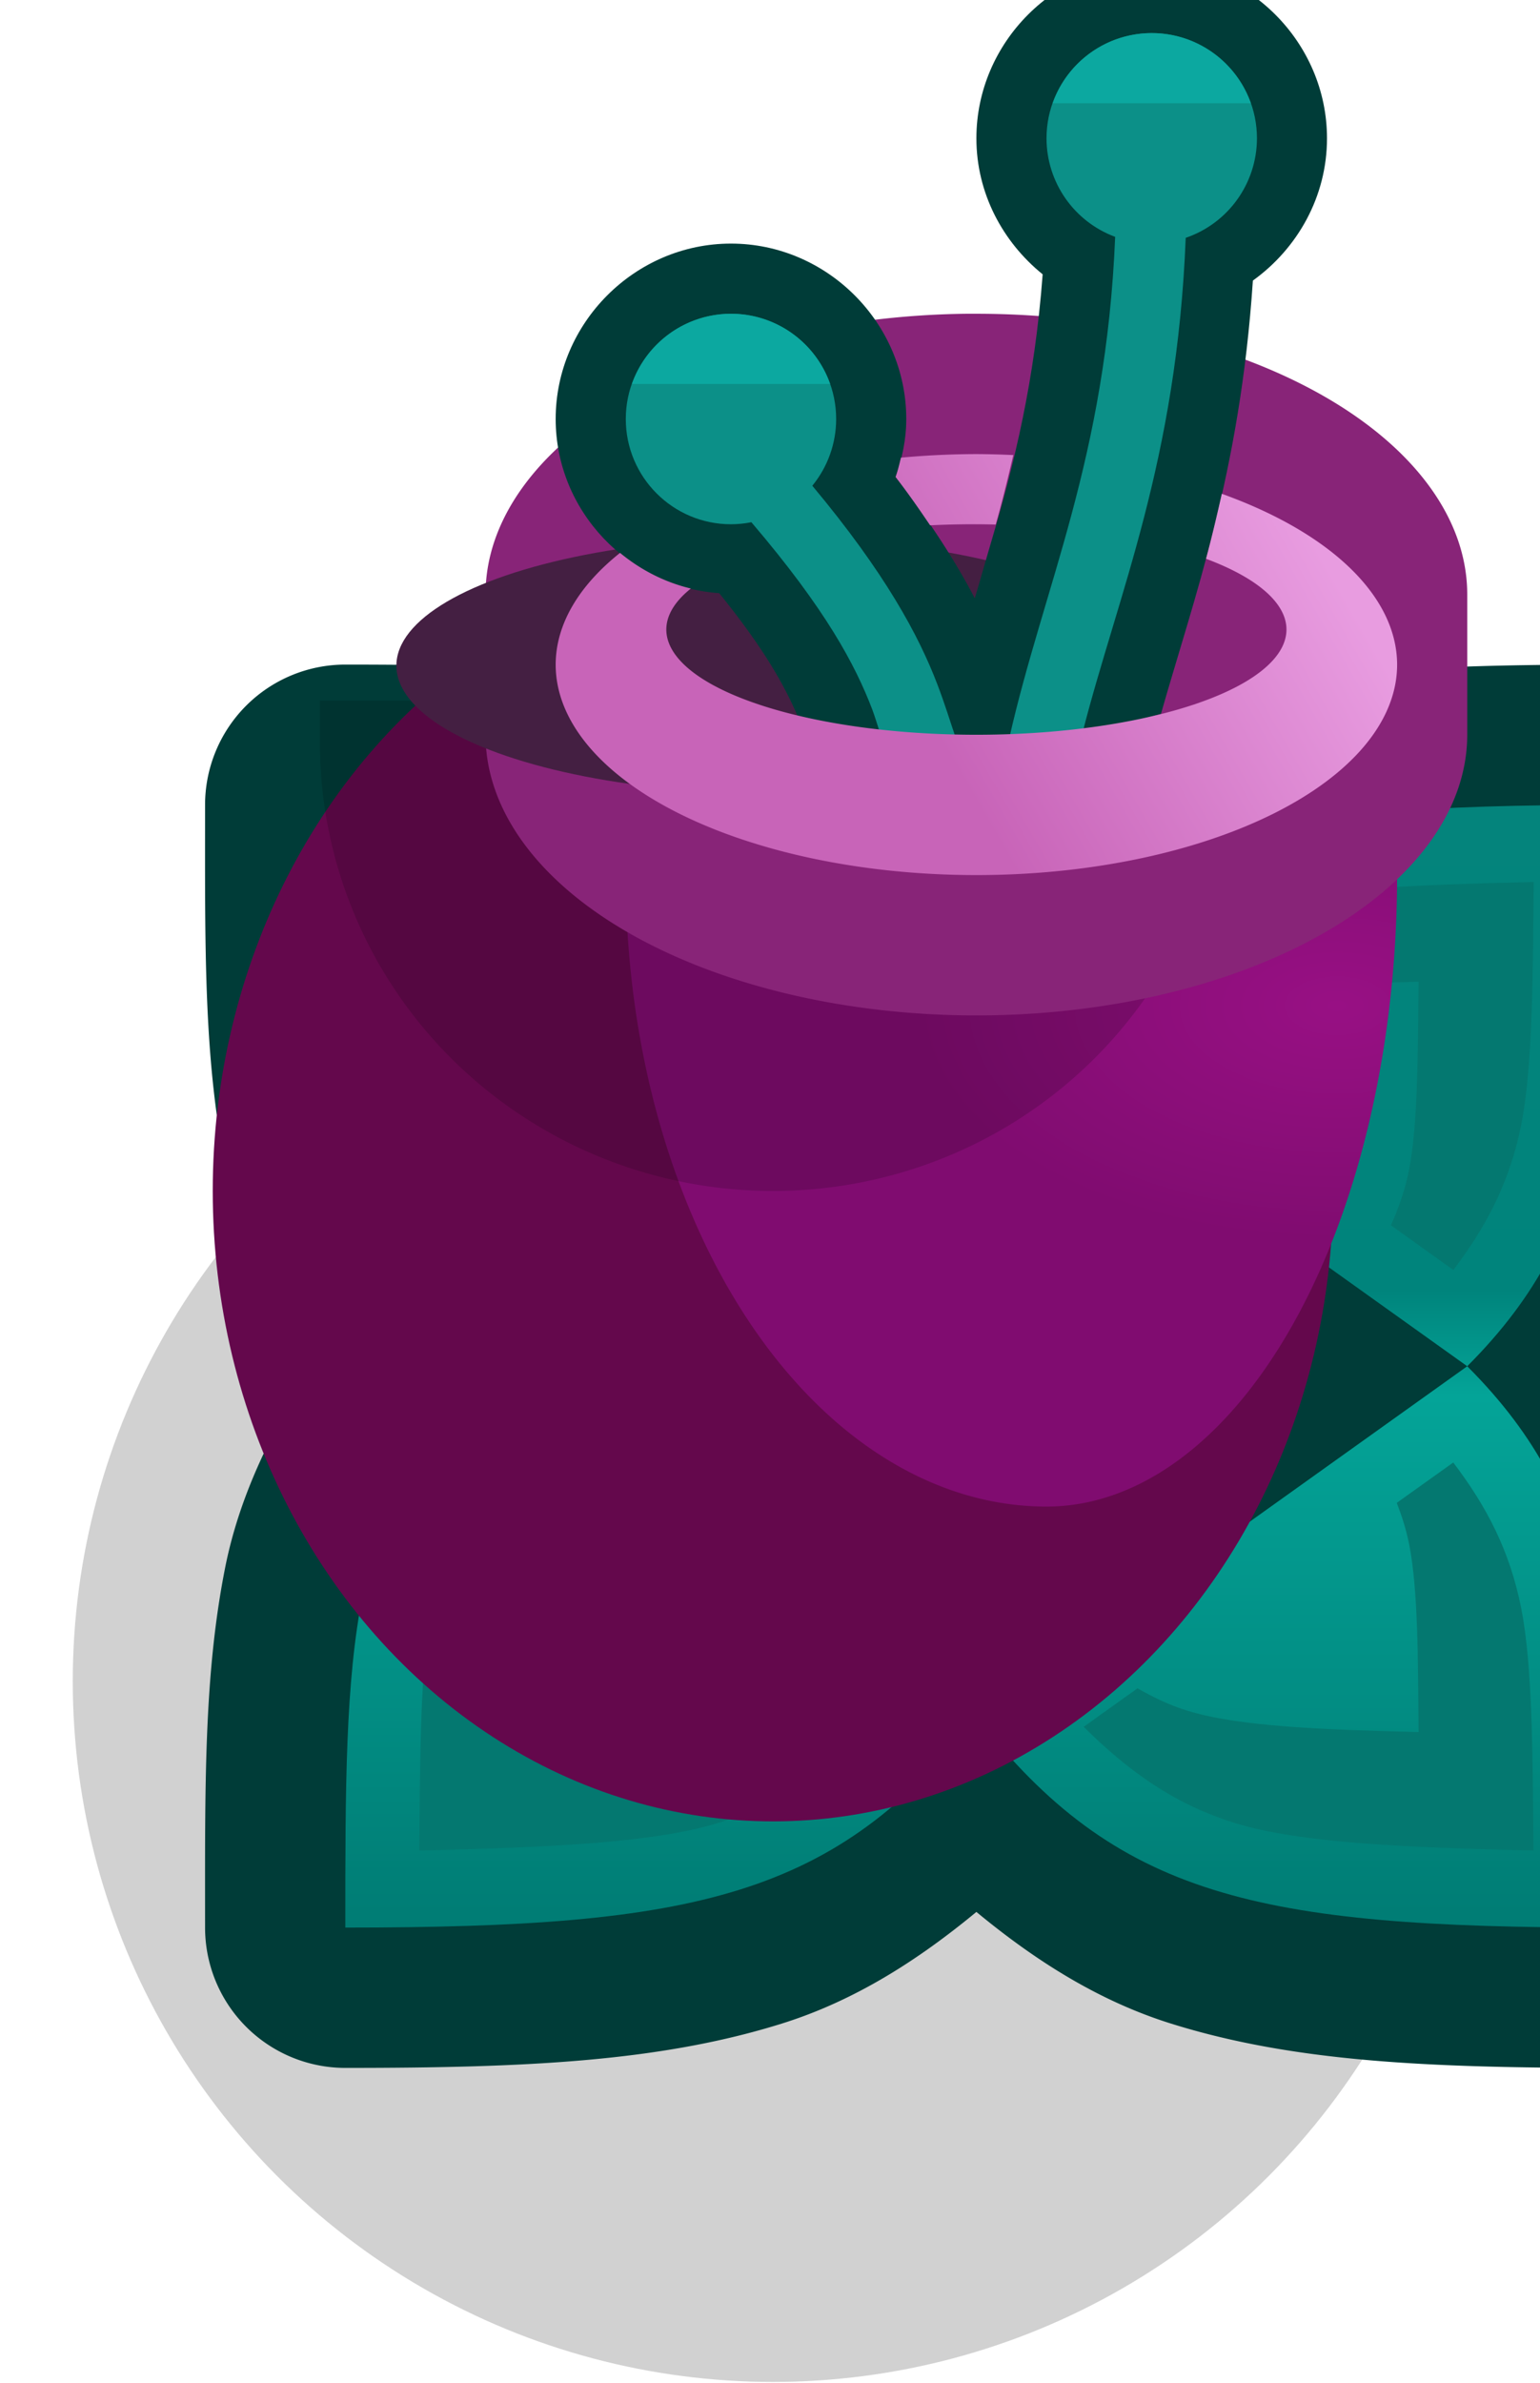 <?xml version="1.0" encoding="UTF-8" standalone="no"?>
<svg
   xmlns:dc="http://purl.org/dc/elements/1.1/"
   xmlns:cc="http://creativecommons.org/ns#"
   xmlns:rdf="http://www.w3.org/1999/02/22-rdf-syntax-ns#"
   xmlns:svg="http://www.w3.org/2000/svg"
   xmlns="http://www.w3.org/2000/svg"
   xmlns:xlink="http://www.w3.org/1999/xlink"
   xmlns:sodipodi="http://sodipodi.sourceforge.net/DTD/sodipodi-0.dtd"
   xmlns:inkscape="http://www.inkscape.org/namespaces/inkscape"
   width="0.291mm"
   height="0.45mm"
   viewBox="0 0 0.291 0.45"
   version="1.1"
   id="svg3893"
   inkscape:version="1.0 (4035a4fb49, 2020-05-01)"
   sodipodi:docname="alien_plant.svg">
  <defs
     id="defs3887">
    <linearGradient
       gradientUnits="userSpaceOnUse"
       y2="-324"
       x2="1837"
       y1="-308"
       x1="1837"
       id="linearGradient2834"
       xlink:href="#linearGradient2832"
       inkscape:collect="always" />
    <linearGradient
       id="linearGradient2832"
       inkscape:collect="always">
      <stop
         id="stop2828"
         offset="0"
         style="stop-color:#007c74;stop-opacity:1;" />
      <stop
         style="stop-color:#04a498;stop-opacity:1"
         offset="0.474"
         id="stop2836" />
      <stop
         id="stop2838"
         offset="0.568"
         style="stop-color:#00847c;stop-opacity:1" />
      <stop
         id="stop2830"
         offset="1"
         style="stop-color:#04847c;stop-opacity:1" />
    </linearGradient>
    <radialGradient
       gradientUnits="userSpaceOnUse"
       gradientTransform="matrix(1.091,-6.4111158e-6,3.5705682e-6,0.608,-168.281,-125.959)"
       r="5.5"
       fy="-321"
       fx="1851"
       cy="-321"
       cx="1851"
       id="radialGradient2942"
       xlink:href="#linearGradient2940"
       inkscape:collect="always" />
    <linearGradient
       id="linearGradient2940"
       inkscape:collect="always">
      <stop
         id="stop2936"
         offset="0"
         style="stop-color:#981084;stop-opacity:1" />
      <stop
         id="stop2938"
         offset="1"
         style="stop-color:#800c70;stop-opacity:1" />
    </linearGradient>
    <linearGradient
       gradientTransform="scale(3.78)"
       gradientUnits="userSpaceOnUse"
       y2="-86.797"
       x2="489.579"
       y1="-85.997"
       x1="488.194"
       id="linearGradient2893"
       xlink:href="#linearGradient2891"
       inkscape:collect="always" />
    <linearGradient
       id="linearGradient2891"
       inkscape:collect="always">
      <stop
         id="stop2887"
         offset="0"
         style="stop-color:#c864b8;stop-opacity:1" />
      <stop
         id="stop2889"
         offset="1"
         style="stop-color:#e89ce0;stop-opacity:1" />
    </linearGradient>
  </defs>
  <sodipodi:namedview
     id="base"
     pagecolor="#ffffff"
     bordercolor="#666666"
     borderopacity="1.0"
     inkscape:pageopacity="0.0"
     inkscape:pageshadow="2"
     inkscape:zoom="256"
     inkscape:cx="0.66358121"
     inkscape:cy="1.1932468"
     inkscape:document-units="px"
     inkscape:current-layer="layer1"
     inkscape:document-rotation="0"
     showgrid="false"
     inkscape:window-width="1920"
     inkscape:window-height="1057"
     inkscape:window-x="-8"
     inkscape:window-y="-8"
     inkscape:window-maximized="1" />
  <g
     inkscape:label="Layer 1"
     inkscape:groupmode="layer"
     id="layer1"
     transform="translate(-28.639,-120.356)">
    <g
       id="g3010"
       transform="matrix(0.05,0,0,0.05,4.364,124.801)">
      <ellipse
         ry="2.646"
         rx="2.646"
         cy="-82.55"
         cx="488.421"
         id="ellipse2106-8"
         style="opacity:1;fill:#000000;fill-opacity:0.18;fill-rule:nonzero;stroke:none;stroke-width:1.058;stroke-linecap:round;stroke-linejoin:round;stroke-miterlimit:4;stroke-dasharray:none;stroke-dashoffset:0;stroke-opacity:1;paint-order:markers fill stroke" />
      <path
         id="path2849"
         style="color:#000000;font-style:normal;font-variant:normal;font-weight:normal;font-stretch:normal;font-size:medium;line-height:normal;font-family:sans-serif;font-variant-ligatures:normal;font-variant-position:normal;font-variant-caps:normal;font-variant-numeric:normal;font-variant-alternates:normal;font-variant-east-asian:normal;font-feature-settings:normal;font-variation-settings:normal;text-indent:0;text-align:start;text-decoration:none;text-decoration-line:none;text-decoration-style:solid;text-decoration-color:#000000;letter-spacing:normal;word-spacing:normal;text-transform:none;writing-mode:lr-tb;direction:ltr;text-orientation:mixed;dominant-baseline:auto;baseline-shift:baseline;text-anchor:start;white-space:normal;shape-padding:0;shape-margin:0;inline-size:0;clip-rule:nonzero;display:inline;overflow:visible;visibility:visible;isolation:auto;mix-blend-mode:normal;color-interpolation:sRGB;color-interpolation-filters:linearRGB;solid-color:#000000;solid-opacity:1;vector-effect:none;fill:#003c38;fill-opacity:1;fill-rule:nonzero;stroke:none;stroke-width:4;stroke-linecap:butt;stroke-linejoin:round;stroke-miterlimit:4;stroke-dasharray:none;stroke-dashoffset:0;stroke-opacity:1;color-rendering:auto;image-rendering:auto;shape-rendering:auto;text-rendering:auto;enable-background:accumulate;stop-color:#000000"
         d="m 1837,-326 a 2,2 0 0 0 -2,2 c 0,2 -0.023,3.591 0.289,5.143 0.201,1.008 0.663,1.956 1.248,2.857 -0.585,0.901 -1.046,1.85 -1.248,2.857 -0.31,1.552 -0.289,3.143 -0.289,5.143 a 2,2 0 0 0 2,2 c 2.559,0 4.479,-0.086 6.223,-0.631 1.043,-0.326 1.944,-0.904 2.777,-1.592 0.833,0.688 1.735,1.266 2.777,1.592 1.744,0.545 3.664,0.631 6.223,0.631 a 2,2 0 0 0 2,-2 c 0,-2 0.023,-3.591 -0.289,-5.143 -0.201,-1.008 -0.663,-1.956 -1.248,-2.857 0.585,-0.901 1.047,-1.85 1.248,-2.857 0.31,-1.552 0.289,-3.143 0.289,-5.143 a 2,2 0 0 0 -2,-2 c -2.559,0 -4.479,0.086 -6.223,0.631 -1.043,0.326 -1.944,0.904 -2.777,1.592 -0.833,-0.688 -1.734,-1.266 -2.777,-1.592 C 1841.479,-325.914 1839.559,-326 1837,-326 Z m 9,7.457 3.561,2.543 -3.561,2.543 -3.561,-2.543 z"
         transform="scale(0.265)" />
      <path
         id="path2873"
         style="opacity:1;fill:url(#linearGradient2834);fill-opacity:1;stroke:none;stroke-width:1px;stroke-linecap:butt;stroke-linejoin:miter;stroke-opacity:1"
         d="m 1837,-324 c 0,4 0,6 2,8 l 7,-5 c -2,-2.559 -4,-3 -9,-3 z m 9,3 7,5 c 2,-2 2,-4 2,-8 -5,0 -7,0.441 -9,3 z m 7,5 -7,5 c 2,2.559 4,3 9,3 0,-4 0,-6 -2,-8 z m -7,5 -7,-5 c -2,2 -2,4 -2,8 5,0 7,-0.441 9,-3 z"
         transform="scale(0.265)" />
      <path
         id="path2816"
         style="color:#000000;font-style:normal;font-variant:normal;font-weight:normal;font-stretch:normal;font-size:medium;line-height:normal;font-family:sans-serif;font-variant-ligatures:normal;font-variant-position:normal;font-variant-caps:normal;font-variant-numeric:normal;font-variant-alternates:normal;font-variant-east-asian:normal;font-feature-settings:normal;font-variation-settings:normal;text-indent:0;text-align:start;text-decoration:none;text-decoration-line:none;text-decoration-style:solid;text-decoration-color:#000000;letter-spacing:normal;word-spacing:normal;text-transform:none;writing-mode:lr-tb;direction:ltr;text-orientation:mixed;dominant-baseline:auto;baseline-shift:baseline;text-anchor:start;white-space:normal;shape-padding:0;shape-margin:0;inline-size:0;clip-rule:nonzero;display:inline;overflow:visible;visibility:visible;opacity:1;isolation:auto;mix-blend-mode:normal;color-interpolation:sRGB;color-interpolation-filters:linearRGB;solid-color:#000000;solid-opacity:1;vector-effect:none;fill:#047870;fill-opacity:1;fill-rule:nonzero;stroke:none;stroke-width:2;stroke-linecap:butt;stroke-linejoin:miter;stroke-miterlimit:4;stroke-dasharray:none;stroke-dashoffset:0;stroke-opacity:1;color-rendering:auto;image-rendering:auto;shape-rendering:auto;text-rendering:auto;enable-background:accumulate;stop-color:#000000"
         d="m 1838.055,-322.902 c 0.013,1.327 0.01,2.623 0.176,3.457 0.163,0.816 0.49,1.444 0.969,2.074 l 1.127,-0.805 c -0.077,-0.196 -0.144,-0.399 -0.19,-0.625 -0.129,-0.646 -0.129,-1.65 -0.137,-2.678 1.344,0.033 2.569,0.077 3.309,0.309 0.272,0.085 0.511,0.2 0.738,0.334 l 0.424,-0.303 c -0.638,-0.631 -1.283,-1.098 -2.144,-1.367 -0.955,-0.299 -2.535,-0.354 -4.271,-0.396 z m 15.891,0 c -1.736,0.043 -3.317,0.098 -4.271,0.396 -0.861,0.269 -1.506,0.736 -2.144,1.367 l 0.562,0.402 c 0.274,-0.181 0.568,-0.328 0.906,-0.434 0.74,-0.231 1.962,-0.275 3.307,-0.309 -0.01,1.028 -0.01,2.032 -0.135,2.678 -0.058,0.291 -0.149,0.549 -0.26,0.793 l 0.891,0.637 c 0.478,-0.63 0.805,-1.258 0.969,-2.074 0.164,-0.834 0.165,-2.13 0.176,-3.457 z m -14.746,8.273 c -0.478,0.63 -0.805,1.258 -0.969,2.074 -0.164,0.834 -0.165,2.13 -0.176,3.457 1.736,-0.043 3.317,-0.098 4.271,-0.396 0.861,-0.269 1.506,-0.736 2.144,-1.367 l -0.633,-0.451 c -0.166,0.084 -0.34,0.159 -0.529,0.219 -0.74,0.231 -1.964,0.273 -3.309,0.307 0.01,-1.028 0.01,-2.032 0.137,-2.678 0.029,-0.146 0.067,-0.283 0.109,-0.416 z m 13.602,0 -0.807,0.576 c 0.071,0.185 0.134,0.376 0.176,0.588 0.129,0.646 0.127,1.65 0.135,2.678 -1.344,-0.033 -2.567,-0.075 -3.307,-0.307 -0.257,-0.08 -0.484,-0.192 -0.701,-0.316 l -0.768,0.549 c 0.638,0.631 1.283,1.098 2.144,1.367 0.955,0.299 2.535,0.354 4.271,0.396 -0.013,-1.327 -0.01,-2.623 -0.176,-3.457 -0.163,-0.816 -0.49,-1.444 -0.969,-2.074 z"
         transform="scale(0.265)" />
      <ellipse
         ry="2.381"
         rx="2.117"
         cy="-84.402"
         cx="488.421"
         id="ellipse2882"
         style="opacity:1;fill:#64084c;fill-opacity:1;stroke-width:1.996;stroke-linecap:round;paint-order:markers stroke fill" />
      <path
         id="ellipse2898"
         style="opacity:1;fill:url(#radialGradient2942);fill-opacity:1;stroke-width:6.532;stroke-linecap:round;paint-order:markers stroke fill"
         d="m 1846,-328 a 8,9 0 0 0 -4.557,1.604 A 6,9 0 0 0 1841,-323 a 6,9 0 0 0 6,9 5,9 0 0 0 5,-9 5,9 0 0 0 -0.143,-2.129 A 8,9 0 0 0 1846,-328 Z"
         transform="scale(0.265)" />
      <path
         id="path2803"
         style="opacity:0.15;fill:#000000;fill-opacity:1;stroke-width:1.605;stroke-linecap:round;paint-order:markers stroke fill"
         d="m 486.709,-86.254 v 0.159 a 1.712,1.693 0 0 0 1.712,1.693 1.712,1.693 0 0 0 1.712,-1.693 v -0.159 z" />
      <path
         id="ellipse2888"
         style="opacity:1;fill:#882478;fill-opacity:1;stroke-width:4.989;stroke-linecap:round;paint-order:markers stroke fill"
         d="m 1845.852,-331 a 7,4 0 0 0 -6.852,4 v 2 a 7,4 0 0 0 7,4 7,4 0 0 0 7,-4 v -2 a 7,4 0 0 0 -7,-4 7,4 0 0 0 -0.148,0 z"
         transform="scale(0.265)" />
      <ellipse
         style="opacity:1;fill:#441f42;fill-opacity:1;stroke-width:0.782;stroke-linecap:round;paint-order:markers stroke fill"
         id="ellipse2809"
         cx="488.421"
         cy="-86.386"
         rx="1.423"
         ry="0.483" />
      <path
         sodipodi:nodetypes="sscsccssscccccss"
         id="path2921"
         style="color:#000000;font-style:normal;font-variant:normal;font-weight:normal;font-stretch:normal;font-size:medium;line-height:normal;font-family:sans-serif;font-variant-ligatures:normal;font-variant-position:normal;font-variant-caps:normal;font-variant-numeric:normal;font-variant-alternates:normal;font-variant-east-asian:normal;font-feature-settings:normal;font-variation-settings:normal;text-indent:0;text-align:start;text-decoration:none;text-decoration-line:none;text-decoration-style:solid;text-decoration-color:#000000;letter-spacing:normal;word-spacing:normal;text-transform:none;writing-mode:lr-tb;direction:ltr;text-orientation:mixed;dominant-baseline:auto;baseline-shift:baseline;text-anchor:start;white-space:normal;shape-padding:0;shape-margin:0;inline-size:0;clip-rule:nonzero;display:inline;overflow:visible;visibility:visible;isolation:auto;mix-blend-mode:normal;color-interpolation:sRGB;color-interpolation-filters:linearRGB;solid-color:#000000;solid-opacity:1;vector-effect:none;fill:#003c38;fill-opacity:1;fill-rule:nonzero;stroke:none;stroke-width:2;stroke-linecap:round;stroke-linejoin:miter;stroke-miterlimit:4;stroke-dasharray:none;stroke-dashoffset:0;stroke-opacity:1;paint-order:markers stroke fill;color-rendering:auto;image-rendering:auto;shape-rendering:auto;text-rendering:auto;enable-background:accumulate;stop-color:#000000"
         d="m 1848.5,-336 c -1.369,0 -2.5,1.131 -2.5,2.5 0,0.781 0.375,1.477 0.945,1.938 -0.114,1.52 -0.402,2.69 -0.734,3.814 -0.078,0.262 -0.154,0.538 -0.234,0.803 -0.26,-0.499 -0.621,-1.07 -1.129,-1.729 0.093,-0.26 0.152,-0.536 0.152,-0.826 0,-1.369 -1.131,-2.5 -2.5,-2.5 -1.369,0 -2.5,1.131 -2.5,2.5 0,1.311 1.041,2.393 2.332,2.482 0.643,0.794 0.922,1.303 1.115,1.742 0.747,0.179 1.6,0.524 2.514,0.524 0.949,-5.5e-4 1.911,-0.353 2.671,-0.545 0.465,-1.639 1.127,-3.413 1.311,-6.176 0.635,-0.456 1.057,-1.195 1.057,-2.027 0,-1.369 -1.131,-2.5 -2.5,-2.5 z"
         transform="scale(0.265)" />
      <path
         sodipodi:nodetypes="sccccccsssscsccscss"
         id="path2932"
         style="color:#000000;font-style:normal;font-variant:normal;font-weight:normal;font-stretch:normal;font-size:medium;line-height:normal;font-family:sans-serif;font-variant-ligatures:normal;font-variant-position:normal;font-variant-caps:normal;font-variant-numeric:normal;font-variant-alternates:normal;font-variant-east-asian:normal;font-feature-settings:normal;font-variation-settings:normal;text-indent:0;text-align:start;text-decoration:none;text-decoration-line:none;text-decoration-style:solid;text-decoration-color:#000000;letter-spacing:normal;word-spacing:normal;text-transform:none;writing-mode:lr-tb;direction:ltr;text-orientation:mixed;dominant-baseline:auto;baseline-shift:baseline;text-anchor:start;white-space:normal;shape-padding:0;shape-margin:0;inline-size:0;clip-rule:nonzero;display:inline;overflow:visible;visibility:visible;isolation:auto;mix-blend-mode:normal;color-interpolation:sRGB;color-interpolation-filters:linearRGB;solid-color:#000000;solid-opacity:1;vector-effect:none;fill:#0c9088;fill-opacity:1;fill-rule:nonzero;stroke:none;stroke-width:1px;stroke-linecap:butt;stroke-linejoin:miter;stroke-miterlimit:4;stroke-dasharray:none;stroke-dashoffset:0;stroke-opacity:1;color-rendering:auto;image-rendering:auto;shape-rendering:auto;text-rendering:auto;enable-background:accumulate;stop-color:#000000"
         d="m 1848.5,-335 c -0.828,0 -1.5,0.672 -1.5,1.5 9e-4,0.627 0.391,1.186 0.979,1.404 -0.13,3.162 -1.019,4.981 -1.508,7.135 0.358,-0.014 0.71,-0.043 1.047,-0.086 0.498,-1.947 1.341,-3.848 1.467,-7.035 0.607,-0.207 1.015,-0.777 1.016,-1.418 0,-0.828 -0.672,-1.5 -1.5,-1.5 z m -6,4 c -0.828,0 -1.5,0.672 -1.5,1.5 0,0.828 0.672,1.5 1.5,1.5 0.098,-2.6e-4 0.195,-0.01 0.291,-0.029 1.065,1.247 1.481,2.035 1.723,2.666 0.037,0.098 0.075,0.226 0.107,0.322 0.35,0.039 0.713,0.064 1.08,0.072 -0.075,-0.219 -0.15,-0.468 -0.258,-0.75 -0.265,-0.693 -0.742,-1.584 -1.783,-2.83 0.22,-0.268 0.34,-0.604 0.34,-0.951 0,-0.828 -0.672,-1.5 -1.5,-1.5 z"
         transform="scale(0.265)" />
      <path
         transform="scale(0.265)"
         d="m 1846,-329 a 6,3 0 0 0 -1.076,0.051 c -0.023,0.093 -0.044,0.186 -0.076,0.275 0.19,0.246 0.341,0.467 0.492,0.689 A 4.421,1.5 0 0 1 1846,-328 a 4.421,1.5 0 0 1 0.275,0.004 c 0.092,-0.319 0.172,-0.654 0.252,-0.99 A 6,3 0 0 0 1846,-329 Z m 3.5,0.566 c -0.072,0.319 -0.146,0.633 -0.225,0.926 a 4.421,1.5 0 0 1 1.147,1.008 4.421,1.5 0 0 1 -4.422,1.5 4.421,1.5 0 0 1 -4.422,-1.5 4.421,1.5 0 0 1 0.35,-0.584 c -0.377,-0.09 -0.719,-0.268 -1.01,-0.508 A 6,3 0 0 0 1840,-326 a 6,3 0 0 0 6,3 6,3 0 0 0 6,-3 6,3 0 0 0 -2.5,-2.434 z"
         style="opacity:1;fill:url(#linearGradient2893);fill-opacity:1;stroke-width:4;stroke-linecap:round;paint-order:markers stroke fill"
         id="ellipse2896" />
      <path
         id="rect2949"
         style="opacity:1;fill:#0ca8a0;fill-opacity:1;stroke:none;stroke-width:2;stroke-linecap:round;stroke-linejoin:round;stroke-miterlimit:4;stroke-dasharray:none;stroke-opacity:1;paint-order:markers stroke fill"
         d="m 1848.5,-335 a 1.5,1.5 0 0 0 -1.412,1 h 2.826 a 1.5,1.5 0 0 0 -1.414,-1 z m -6,4 a 1.5,1.5 0 0 0 -1.412,1 h 2.826 a 1.5,1.5 0 0 0 -1.414,-1 z"
         transform="scale(0.265)" />
    </g>
  </g>
</svg>
